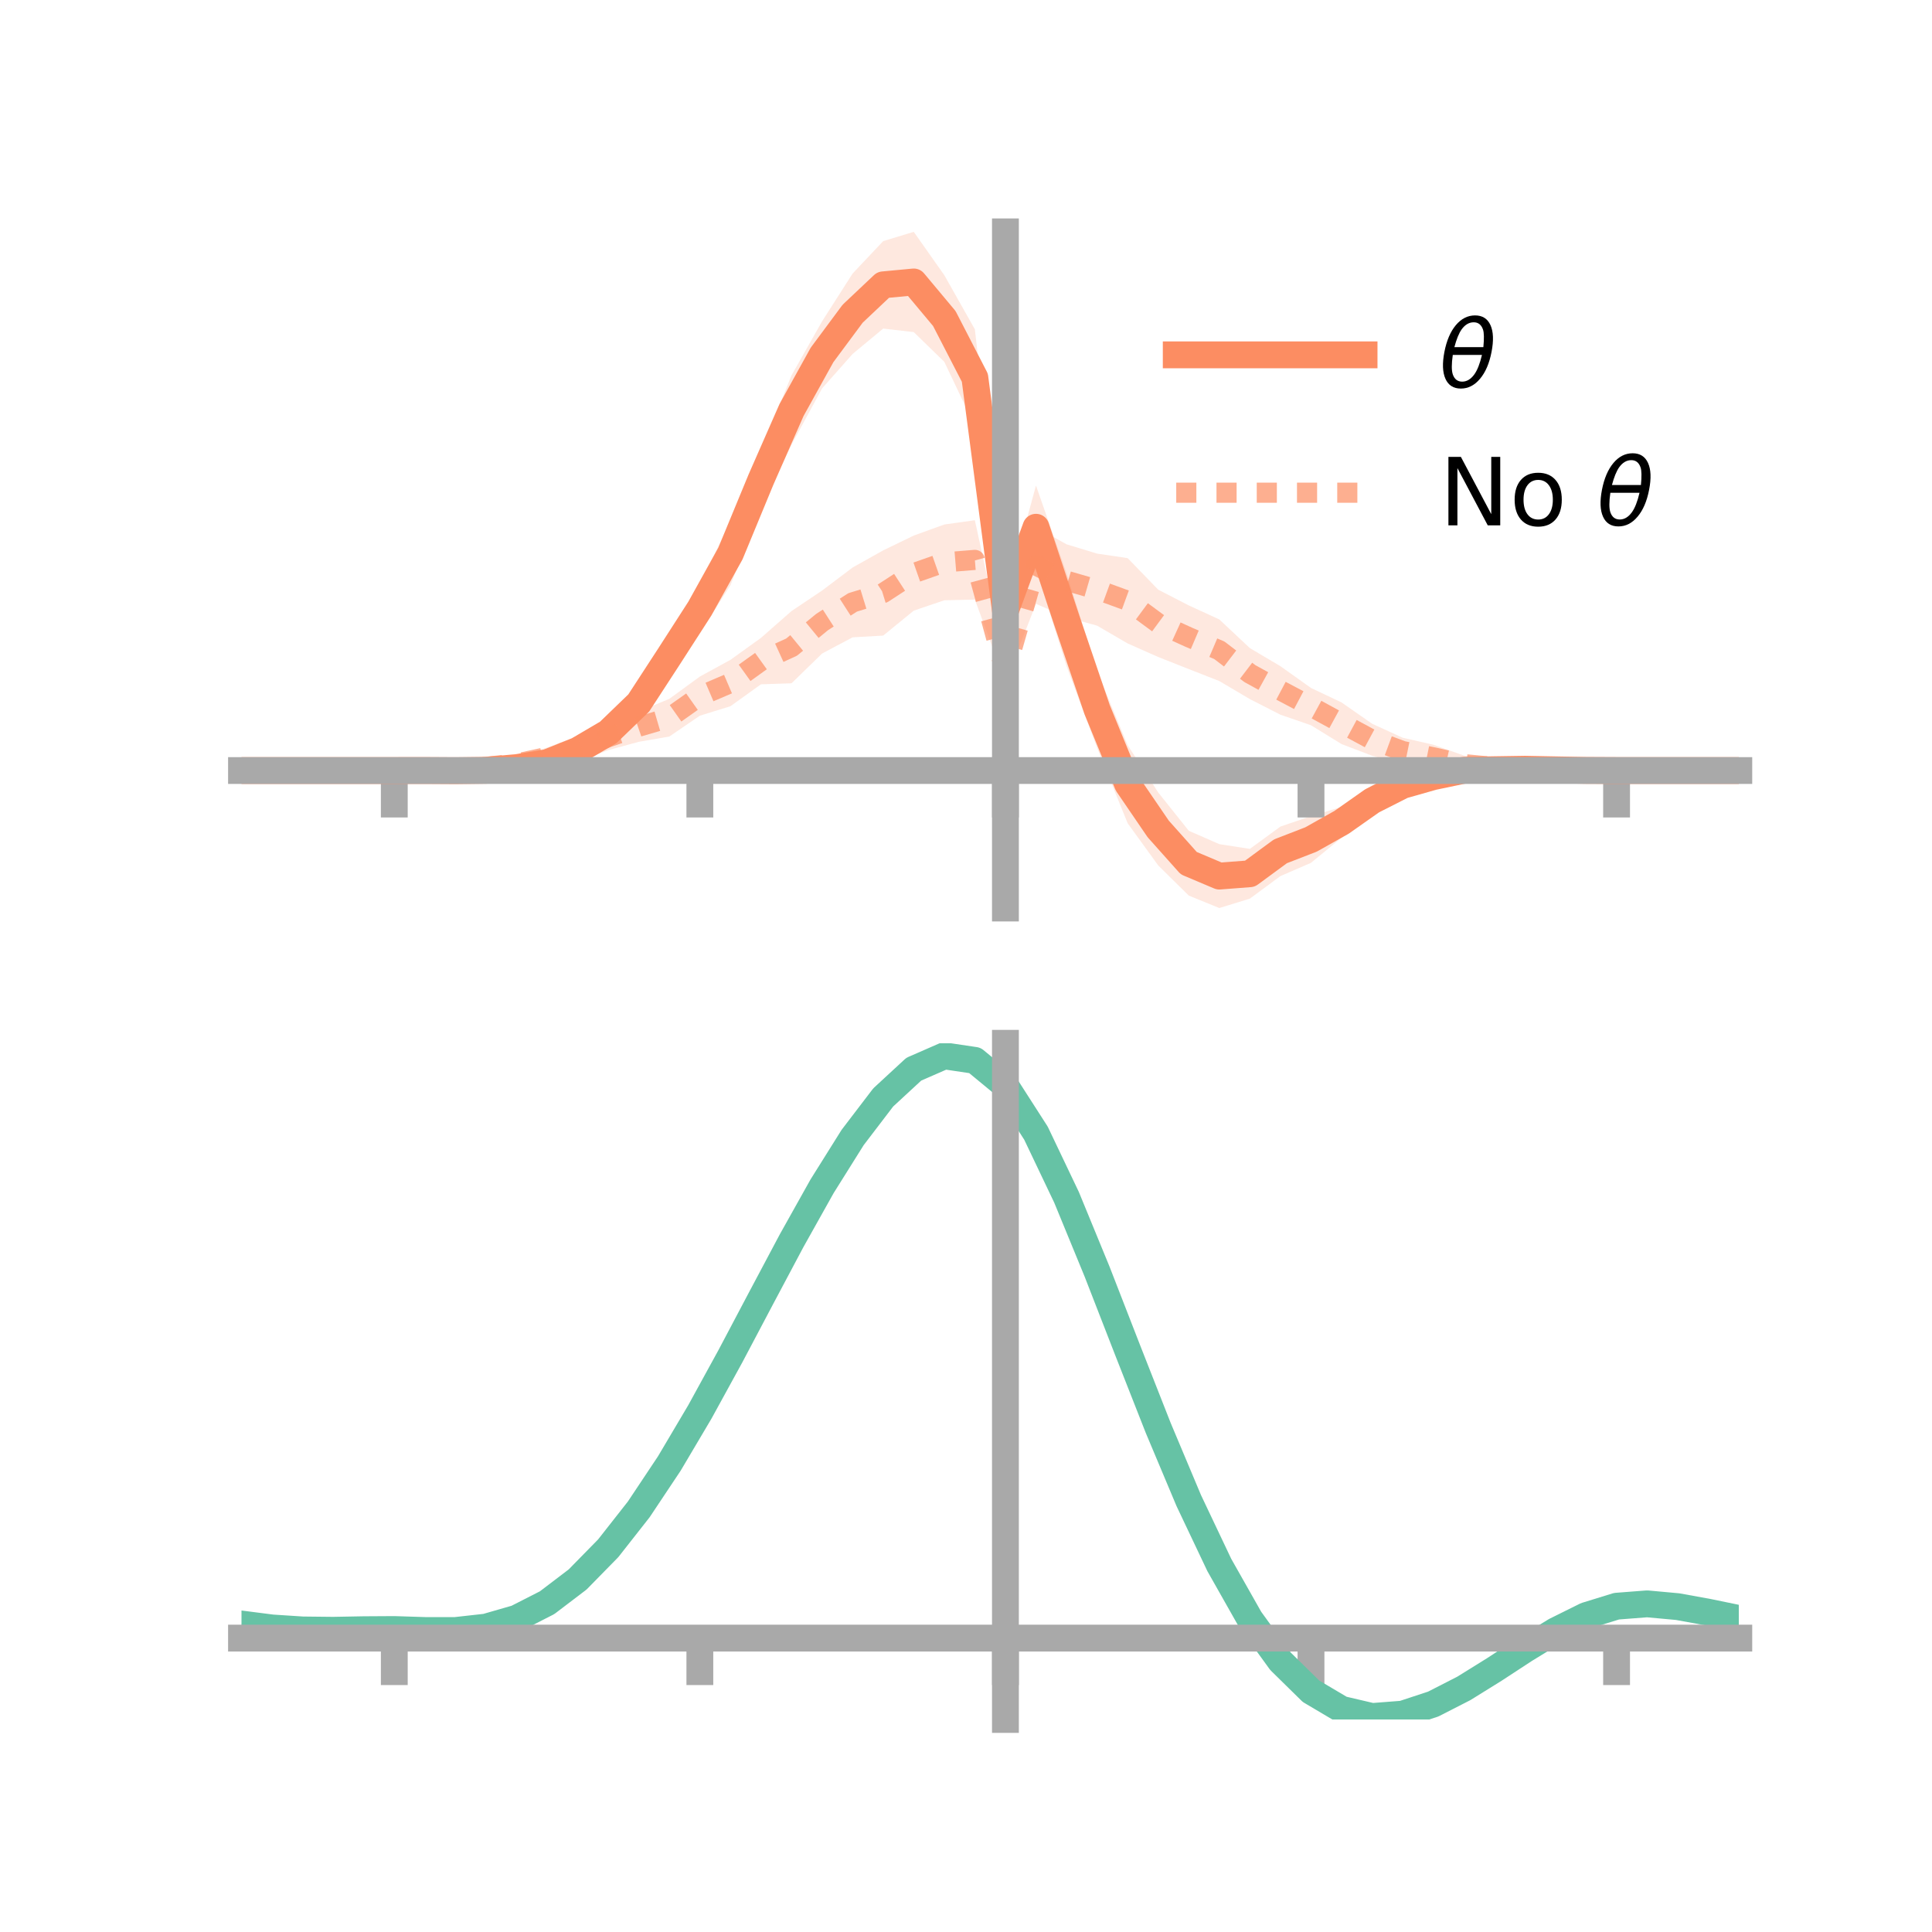 <?xml version="1.0" encoding="utf-8" standalone="no"?>
<!DOCTYPE svg PUBLIC "-//W3C//DTD SVG 1.1//EN"
  "http://www.w3.org/Graphics/SVG/1.1/DTD/svg11.dtd">
<!-- Created with matplotlib (https://matplotlib.org/) -->
<svg height="144pt" version="1.1" viewBox="0 0 144 144" width="144pt" xmlns="http://www.w3.org/2000/svg" xmlns:xlink="http://www.w3.org/1999/xlink">
 <defs>
  <style type="text/css">*{stroke-linecap:butt;stroke-linejoin:round;}</style>
 </defs>
 <g id="figure_1">
  <g id="patch_1">
   <path d="M 0 144 
L 144 144 
L 144 0 
L 0 0 
z
" style="fill:none;"/>
  </g>
  <g id="axes_1">
   <g id="patch_2">
    <path d="M 18 67.68 
L 129.6 67.68 
L 129.6 17.28 
L 18 17.28 
z
" style="fill:none;"/>
   </g>
   <g id="PolyCollection_1">
    <path clip-path="url(#p3dd3e558d5)" d="M 18 57.431 
L 18 57.431 
L 20.278 57.431 
L 22.555 57.431 
L 24.833 57.431 
L 27.11 57.431 
L 29.388 57.431 
L 31.665 57.366 
L 33.943 57.322 
L 36.22 57.17 
L 38.498 56.848 
L 40.776 56.279 
L 43.053 55.177 
L 45.331 53.605 
L 47.608 51.152 
L 49.886 47.483 
L 52.163 43.522 
L 54.441 38.892 
L 56.718 33.587 
L 58.996 27.976 
L 61.273 23.951 
L 63.551 20.385 
L 65.829 17.971 
L 68.106 17.28 
L 70.384 20.512 
L 72.661 24.546 
L 74.939 44.553 
L 77.216 36.189 
L 79.494 42.714 
L 81.771 50.032 
L 84.049 55.537 
L 86.327 59.066 
L 88.604 61.92 
L 90.882 62.918 
L 93.159 63.271 
L 95.437 61.607 
L 97.714 60.831 
L 99.992 60.14 
L 102.269 58.534 
L 104.547 57.618 
L 106.824 57.18 
L 109.102 56.839 
L 111.38 57.013 
L 113.657 57.08 
L 115.935 57.241 
L 118.212 57.355 
L 120.49 57.431 
L 122.767 57.431 
L 125.045 57.431 
L 127.322 57.431 
L 129.6 57.431 
L 129.6 57.431 
L 129.6 57.431 
L 127.322 57.431 
L 125.045 57.431 
L 122.767 57.431 
L 120.49 57.431 
L 118.212 57.486 
L 115.935 57.515 
L 113.657 57.587 
L 111.38 57.725 
L 109.102 57.984 
L 106.824 58.594 
L 104.547 59.449 
L 102.269 60.843 
L 99.992 62.441 
L 97.714 64.31 
L 95.437 65.297 
L 93.159 66.978 
L 90.882 67.68 
L 88.604 66.752 
L 86.327 64.505 
L 84.049 61.361 
L 81.771 55.736 
L 79.494 49.654 
L 77.216 42.407 
L 74.939 46.482 
L 72.661 31.764 
L 70.384 26.97 
L 68.106 24.753 
L 65.829 24.49 
L 63.551 26.379 
L 61.273 28.951 
L 58.996 33.144 
L 56.718 37.908 
L 54.441 43.623 
L 52.163 47.197 
L 49.886 50.31 
L 47.608 53.64 
L 45.331 55.582 
L 43.053 56.688 
L 40.776 57.409 
L 38.498 57.58 
L 36.22 57.657 
L 33.943 57.562 
L 31.665 57.491 
L 29.388 57.431 
L 27.11 57.431 
L 24.833 57.431 
L 22.555 57.431 
L 20.278 57.431 
L 18 57.431 
z
" style="fill:#fc8d62;fill-opacity:0.2;"/>
   </g>
   <g id="PolyCollection_2">
    <path clip-path="url(#p3dd3e558d5)" d="M 18 57.431 
L 18 57.431 
L 20.278 57.431 
L 22.555 57.431 
L 24.833 57.431 
L 27.11 57.431 
L 29.388 57.431 
L 31.665 57.352 
L 33.943 57.21 
L 36.22 56.79 
L 38.498 56.435 
L 40.776 55.717 
L 43.053 54.871 
L 45.331 53.985 
L 47.608 53.033 
L 49.886 52.089 
L 52.163 50.427 
L 54.441 49.183 
L 56.718 47.544 
L 58.996 45.544 
L 61.273 44.017 
L 63.551 42.297 
L 65.829 41.021 
L 68.106 39.918 
L 70.384 39.093 
L 72.661 38.774 
L 74.939 49.283 
L 77.216 39.297 
L 79.494 40.569 
L 81.771 41.263 
L 84.049 41.6 
L 86.327 43.951 
L 88.604 45.124 
L 90.882 46.17 
L 93.159 48.307 
L 95.437 49.655 
L 97.714 51.277 
L 99.992 52.356 
L 102.269 53.943 
L 104.547 54.986 
L 106.824 55.505 
L 109.102 56.311 
L 111.38 56.644 
L 113.657 56.992 
L 115.935 57.224 
L 118.212 57.364 
L 120.49 57.431 
L 122.767 57.431 
L 125.045 57.431 
L 127.322 57.431 
L 129.6 57.431 
L 129.6 57.431 
L 129.6 57.431 
L 127.322 57.431 
L 125.045 57.431 
L 122.767 57.431 
L 120.49 57.431 
L 118.212 57.503 
L 115.935 57.566 
L 113.657 57.67 
L 111.38 57.691 
L 109.102 57.595 
L 106.824 57.38 
L 104.547 56.975 
L 102.269 56.328 
L 99.992 55.46 
L 97.714 54.056 
L 95.437 53.27 
L 93.159 52.108 
L 90.882 50.763 
L 88.604 49.869 
L 86.327 48.969 
L 84.049 47.96 
L 81.771 46.633 
L 79.494 46.003 
L 77.216 45.004 
L 74.939 50.853 
L 72.661 44.689 
L 70.384 44.741 
L 68.106 45.514 
L 65.829 47.374 
L 63.551 47.501 
L 61.273 48.711 
L 58.996 50.929 
L 56.718 51.004 
L 54.441 52.639 
L 52.163 53.344 
L 49.886 54.899 
L 47.608 55.291 
L 45.331 55.913 
L 43.053 56.792 
L 40.776 57.123 
L 38.498 57.396 
L 36.22 57.517 
L 33.943 57.528 
L 31.665 57.479 
L 29.388 57.431 
L 27.11 57.431 
L 24.833 57.431 
L 22.555 57.431 
L 20.278 57.431 
L 18 57.431 
z
" style="fill:#fc8d62;fill-opacity:0.2;"/>
   </g>
   <g id="matplotlib.axis_1">
    <g id="xtick_1">
     <g id="line2d_1">
      <defs>
       <path d="M 0 0 
L 0 3.5 
" id="mba5d3d6e96" style="stroke:#a9a9a9;stroke-width:2;"/>
      </defs>
      <g>
       <use style="fill:#a9a9a9;stroke:#a9a9a9;stroke-width:2;" x="29.388" xlink:href="#mba5d3d6e96" y="57.431"/>
      </g>
     </g>
    </g>
    <g id="xtick_2">
     <g id="line2d_2">
      <g>
       <use style="fill:#a9a9a9;stroke:#a9a9a9;stroke-width:2;" x="52.163" xlink:href="#mba5d3d6e96" y="57.431"/>
      </g>
     </g>
    </g>
    <g id="xtick_3">
     <g id="line2d_3">
      <g>
       <use style="fill:#a9a9a9;stroke:#a9a9a9;stroke-width:2;" x="74.939" xlink:href="#mba5d3d6e96" y="57.431"/>
      </g>
     </g>
    </g>
    <g id="xtick_4">
     <g id="line2d_4">
      <g>
       <use style="fill:#a9a9a9;stroke:#a9a9a9;stroke-width:2;" x="97.714" xlink:href="#mba5d3d6e96" y="57.431"/>
      </g>
     </g>
    </g>
    <g id="xtick_5">
     <g id="line2d_5">
      <g>
       <use style="fill:#a9a9a9;stroke:#a9a9a9;stroke-width:2;" x="120.49" xlink:href="#mba5d3d6e96" y="57.431"/>
      </g>
     </g>
    </g>
   </g>
   <g id="matplotlib.axis_2"/>
   <g id="line2d_6">
    <path clip-path="url(#p3dd3e558d5)" d="M 18 57.431 
L 20.278 57.431 
L 22.555 57.431 
L 24.833 57.431 
L 27.11 57.431 
L 29.388 57.431 
L 31.665 57.428 
L 33.943 57.442 
L 36.22 57.413 
L 38.498 57.214 
L 40.776 56.844 
L 43.053 55.932 
L 45.331 54.594 
L 47.608 52.396 
L 49.886 48.896 
L 52.163 45.36 
L 54.441 41.257 
L 56.718 35.747 
L 58.996 30.56 
L 61.273 26.451 
L 63.551 23.382 
L 65.829 21.23 
L 68.106 21.016 
L 70.384 23.741 
L 72.661 28.155 
L 74.939 45.518 
L 77.216 39.298 
L 79.494 46.184 
L 81.771 52.884 
L 84.049 58.449 
L 86.327 61.785 
L 88.604 64.336 
L 90.882 65.299 
L 93.159 65.124 
L 95.437 63.452 
L 97.714 62.571 
L 99.992 61.291 
L 102.269 59.689 
L 104.547 58.534 
L 106.824 57.887 
L 109.102 57.411 
L 111.38 57.369 
L 113.657 57.334 
L 115.935 57.378 
L 118.212 57.42 
L 120.49 57.431 
L 122.767 57.431 
L 125.045 57.431 
L 127.322 57.431 
L 129.6 57.431 
" style="fill:none;stroke:#fc8d62;stroke-linecap:square;stroke-width:2;"/>
   </g>
   <g id="line2d_7">
    <path clip-path="url(#p3dd3e558d5)" d="M 18 57.431 
L 20.278 57.431 
L 22.555 57.431 
L 24.833 57.431 
L 27.11 57.431 
L 29.388 57.431 
L 31.665 57.415 
L 33.943 57.369 
L 36.22 57.154 
L 38.498 56.916 
L 40.776 56.42 
L 43.053 55.832 
L 45.331 54.949 
L 47.608 54.162 
L 49.886 53.494 
L 52.163 51.885 
L 54.441 50.911 
L 56.718 49.274 
L 58.996 48.236 
L 61.273 46.364 
L 63.551 44.899 
L 65.829 44.198 
L 68.106 42.716 
L 70.384 41.917 
L 72.661 41.732 
L 74.939 50.068 
L 77.216 42.15 
L 79.494 43.286 
L 81.771 43.948 
L 84.049 44.78 
L 86.327 46.46 
L 88.604 47.496 
L 90.882 48.467 
L 93.159 50.207 
L 95.437 51.462 
L 97.714 52.667 
L 99.992 53.908 
L 102.269 55.136 
L 104.547 55.98 
L 106.824 56.443 
L 109.102 56.953 
L 111.38 57.167 
L 113.657 57.331 
L 115.935 57.395 
L 118.212 57.433 
L 120.49 57.431 
L 122.767 57.431 
L 125.045 57.431 
L 127.322 57.431 
L 129.6 57.431 
" style="fill:none;stroke:#fc8d62;stroke-dasharray:1.5,1.5;stroke-dashoffset:0;stroke-opacity:0.7;stroke-width:1.5;"/>
   </g>
   <g id="patch_3">
    <path d="M 74.939 67.68 
L 74.939 17.28 
" style="fill:none;stroke:#a9a9a9;stroke-linecap:square;stroke-linejoin:miter;stroke-width:2;"/>
   </g>
   <g id="patch_4">
    <path d="M 129.6 67.68 
L 129.6 17.28 
" style="fill:none;"/>
   </g>
   <g id="patch_5">
    <path d="M 18 57.431 
L 129.6 57.431 
" style="fill:none;stroke:#a9a9a9;stroke-linecap:square;stroke-linejoin:miter;stroke-width:2;"/>
   </g>
   <g id="patch_6">
    <path d="M 18 17.28 
L 129.6 17.28 
" style="fill:none;"/>
   </g>
   <g id="legend_1">
    <g id="line2d_8">
     <path d="M 87.67 26.449 
L 101.67 26.449 
" style="fill:none;stroke:#fc8d62;stroke-linecap:square;stroke-width:2;"/>
    </g>
    <g id="line2d_9"/>
    <g id="text_1">
     <!-- $\theta$ -->
     <g transform="translate(107.27 28.899)scale(0.07 -0.07)">
      <defs>
       <path d="M 45.516 34.672 
L 14.453 34.672 
Q 12.359 20.062 14.5 13.875 
Q 17.188 6.25 24.469 6.25 
Q 31.781 6.25 37.359 13.922 
Q 42.234 20.656 45.516 34.672 
z
M 47.016 42.969 
Q 48.344 56.844 46.625 61.719 
Q 43.953 69.438 36.766 69.438 
Q 29.297 69.438 23.828 61.812 
Q 19.531 55.672 16.156 42.969 
z
M 38.188 76.766 
Q 49.906 76.766 54.594 66.406 
Q 59.281 56.109 55.719 37.844 
Q 52.203 19.625 43.453 9.281 
Q 34.766 -1.125 23.047 -1.125 
Q 11.281 -1.125 6.641 9.281 
Q 2 19.625 5.516 37.844 
Q 9.078 56.109 17.719 66.406 
Q 26.422 76.766 38.188 76.766 
z
" id="DejaVuSans-Oblique-952"/>
      </defs>
      <use transform="translate(0 0.234)" xlink:href="#DejaVuSans-Oblique-952"/>
     </g>
    </g>
    <g id="line2d_10">
     <path d="M 87.67 36.724 
L 101.67 36.724 
" style="fill:none;stroke:#fc8d62;stroke-dasharray:1.5,1.5;stroke-dashoffset:0;stroke-opacity:0.7;stroke-width:1.5;"/>
    </g>
    <g id="line2d_11"/>
    <g id="text_2">
     <!-- No $\theta$ -->
     <g transform="translate(107.27 39.174)scale(0.07 -0.07)">
      <defs>
       <path d="M 9.812 72.906 
L 23.094 72.906 
L 55.422 11.922 
L 55.422 72.906 
L 64.984 72.906 
L 64.984 0 
L 51.703 0 
L 19.391 60.984 
L 19.391 0 
L 9.812 0 
z
" id="DejaVuSans-78"/>
       <path d="M 30.609 48.391 
Q 23.391 48.391 19.188 42.75 
Q 14.984 37.109 14.984 27.297 
Q 14.984 17.484 19.156 11.844 
Q 23.344 6.203 30.609 6.203 
Q 37.797 6.203 41.984 11.859 
Q 46.188 17.531 46.188 27.297 
Q 46.188 37.016 41.984 42.703 
Q 37.797 48.391 30.609 48.391 
z
M 30.609 56 
Q 42.328 56 49.016 48.375 
Q 55.719 40.766 55.719 27.297 
Q 55.719 13.875 49.016 6.219 
Q 42.328 -1.422 30.609 -1.422 
Q 18.844 -1.422 12.172 6.219 
Q 5.516 13.875 5.516 27.297 
Q 5.516 40.766 12.172 48.375 
Q 18.844 56 30.609 56 
z
" id="DejaVuSans-111"/>
       <path id="DejaVuSans-32"/>
      </defs>
      <use transform="translate(0 0.234)" xlink:href="#DejaVuSans-78"/>
      <use transform="translate(74.805 0.234)" xlink:href="#DejaVuSans-111"/>
      <use transform="translate(135.986 0.234)" xlink:href="#DejaVuSans-32"/>
      <use transform="translate(167.773 0.234)" xlink:href="#DejaVuSans-Oblique-952"/>
     </g>
    </g>
   </g>
  </g>
  <g id="axes_2">
   <g id="patch_7">
    <path d="M 18 128.16 
L 129.6 128.16 
L 129.6 77.76 
L 18 77.76 
z
" style="fill:none;"/>
   </g>
   <g id="PolyCollection_3">
    <path clip-path="url(#pe96d89848d)" d="M 18 121.087 
L 18 121.006 
L 20.278 121.308 
L 22.555 121.458 
L 24.833 121.479 
L 27.11 121.433 
L 29.388 121.417 
L 31.665 121.489 
L 33.943 121.49 
L 36.22 121.235 
L 38.498 120.577 
L 40.776 119.4 
L 43.053 117.633 
L 45.331 115.253 
L 47.608 112.283 
L 49.886 108.781 
L 52.163 104.84 
L 54.441 100.588 
L 56.718 96.182 
L 58.996 91.803 
L 61.273 87.651 
L 63.551 83.944 
L 65.829 80.906 
L 68.106 78.768 
L 70.384 77.76 
L 72.661 78.108 
L 74.939 80.019 
L 77.216 83.617 
L 79.494 88.468 
L 81.771 94.089 
L 84.049 100.033 
L 86.327 105.915 
L 88.604 111.417 
L 90.882 116.295 
L 93.159 120.377 
L 95.437 123.563 
L 97.714 125.821 
L 99.992 127.179 
L 102.269 127.715 
L 104.547 127.545 
L 106.824 126.81 
L 109.102 125.665 
L 111.38 124.278 
L 113.657 122.817 
L 115.935 121.446 
L 118.212 120.33 
L 120.49 119.63 
L 122.767 119.456 
L 125.045 119.672 
L 127.322 120.096 
L 129.6 120.579 
L 129.6 120.687 
L 129.6 120.687 
L 127.322 120.232 
L 125.045 119.829 
L 122.767 119.626 
L 120.49 119.804 
L 118.212 120.509 
L 115.935 121.652 
L 113.657 123.069 
L 111.38 124.586 
L 109.102 126.026 
L 106.824 127.212 
L 104.547 127.976 
L 102.269 128.16 
L 99.992 127.632 
L 97.714 126.29 
L 95.437 124.074 
L 93.159 120.967 
L 90.882 117.002 
L 88.604 112.275 
L 86.327 106.943 
L 84.049 101.241 
L 81.771 95.473 
L 79.494 90.014 
L 77.216 85.302 
L 74.939 81.809 
L 72.661 79.962 
L 70.384 79.634 
L 68.106 80.617 
L 65.829 82.687 
L 63.551 85.618 
L 61.273 89.185 
L 58.996 93.169 
L 56.718 97.363 
L 54.441 101.575 
L 52.163 105.631 
L 49.886 109.386 
L 47.608 112.721 
L 45.331 115.549 
L 43.053 117.818 
L 40.776 119.515 
L 38.498 120.662 
L 36.22 121.315 
L 33.943 121.569 
L 31.665 121.567 
L 29.388 121.494 
L 27.11 121.506 
L 24.833 121.542 
L 22.555 121.514 
L 20.278 121.369 
L 18 121.087 
z
" style="fill:#66c2a5;fill-opacity:0.2;"/>
   </g>
   <g id="matplotlib.axis_3">
    <g id="xtick_6">
     <g id="line2d_12">
      <g>
       <use style="fill:#a9a9a9;stroke:#a9a9a9;stroke-width:2;" x="29.388" xlink:href="#mba5d3d6e96" y="122.094"/>
      </g>
     </g>
    </g>
    <g id="xtick_7">
     <g id="line2d_13">
      <g>
       <use style="fill:#a9a9a9;stroke:#a9a9a9;stroke-width:2;" x="52.163" xlink:href="#mba5d3d6e96" y="122.094"/>
      </g>
     </g>
    </g>
    <g id="xtick_8">
     <g id="line2d_14">
      <g>
       <use style="fill:#a9a9a9;stroke:#a9a9a9;stroke-width:2;" x="74.939" xlink:href="#mba5d3d6e96" y="122.094"/>
      </g>
     </g>
    </g>
    <g id="xtick_9">
     <g id="line2d_15">
      <g>
       <use style="fill:#a9a9a9;stroke:#a9a9a9;stroke-width:2;" x="97.714" xlink:href="#mba5d3d6e96" y="122.094"/>
      </g>
     </g>
    </g>
    <g id="xtick_10">
     <g id="line2d_16">
      <g>
       <use style="fill:#a9a9a9;stroke:#a9a9a9;stroke-width:2;" x="120.49" xlink:href="#mba5d3d6e96" y="122.094"/>
      </g>
     </g>
    </g>
   </g>
   <g id="matplotlib.axis_4"/>
   <g id="line2d_17">
    <path clip-path="url(#pe96d89848d)" d="M 18 121.046 
L 20.278 121.338 
L 22.555 121.486 
L 24.833 121.511 
L 27.11 121.469 
L 29.388 121.455 
L 31.665 121.528 
L 33.943 121.529 
L 36.22 121.275 
L 38.498 120.619 
L 40.776 119.457 
L 43.053 117.725 
L 45.331 115.401 
L 47.608 112.502 
L 49.886 109.083 
L 52.163 105.236 
L 54.441 101.082 
L 56.718 96.773 
L 58.996 92.486 
L 61.273 88.418 
L 63.551 84.781 
L 65.829 81.797 
L 68.106 79.693 
L 70.384 78.697 
L 72.661 79.035 
L 74.939 80.914 
L 77.216 84.46 
L 79.494 89.241 
L 81.771 94.781 
L 84.049 100.637 
L 86.327 106.429 
L 88.604 111.846 
L 90.882 116.649 
L 93.159 120.672 
L 95.437 123.819 
L 97.714 126.056 
L 99.992 127.405 
L 102.269 127.938 
L 104.547 127.761 
L 106.824 127.011 
L 109.102 125.846 
L 111.38 124.432 
L 113.657 122.943 
L 115.935 121.549 
L 118.212 120.419 
L 120.49 119.717 
L 122.767 119.541 
L 125.045 119.75 
L 127.322 120.164 
L 129.6 120.633 
" style="fill:none;stroke:#66c2a5;stroke-linecap:square;stroke-width:2;"/>
   </g>
   <g id="patch_8">
    <path d="M 74.939 128.16 
L 74.939 77.76 
" style="fill:none;stroke:#a9a9a9;stroke-linecap:square;stroke-linejoin:miter;stroke-width:2;"/>
   </g>
   <g id="patch_9">
    <path d="M 129.6 128.16 
L 129.6 77.76 
" style="fill:none;"/>
   </g>
   <g id="patch_10">
    <path d="M 18 122.094 
L 129.6 122.094 
" style="fill:none;stroke:#a9a9a9;stroke-linecap:square;stroke-linejoin:miter;stroke-width:2;"/>
   </g>
   <g id="patch_11">
    <path d="M 18 77.76 
L 129.6 77.76 
" style="fill:none;"/>
   </g>
  </g>
 </g>
 <defs>
  <clipPath id="p3dd3e558d5">
   <rect height="50.4" width="111.6" x="18" y="17.28"/>
  </clipPath>
  <clipPath id="pe96d89848d">
   <rect height="50.4" width="111.6" x="18" y="77.76"/>
  </clipPath>
 </defs>
</svg>
